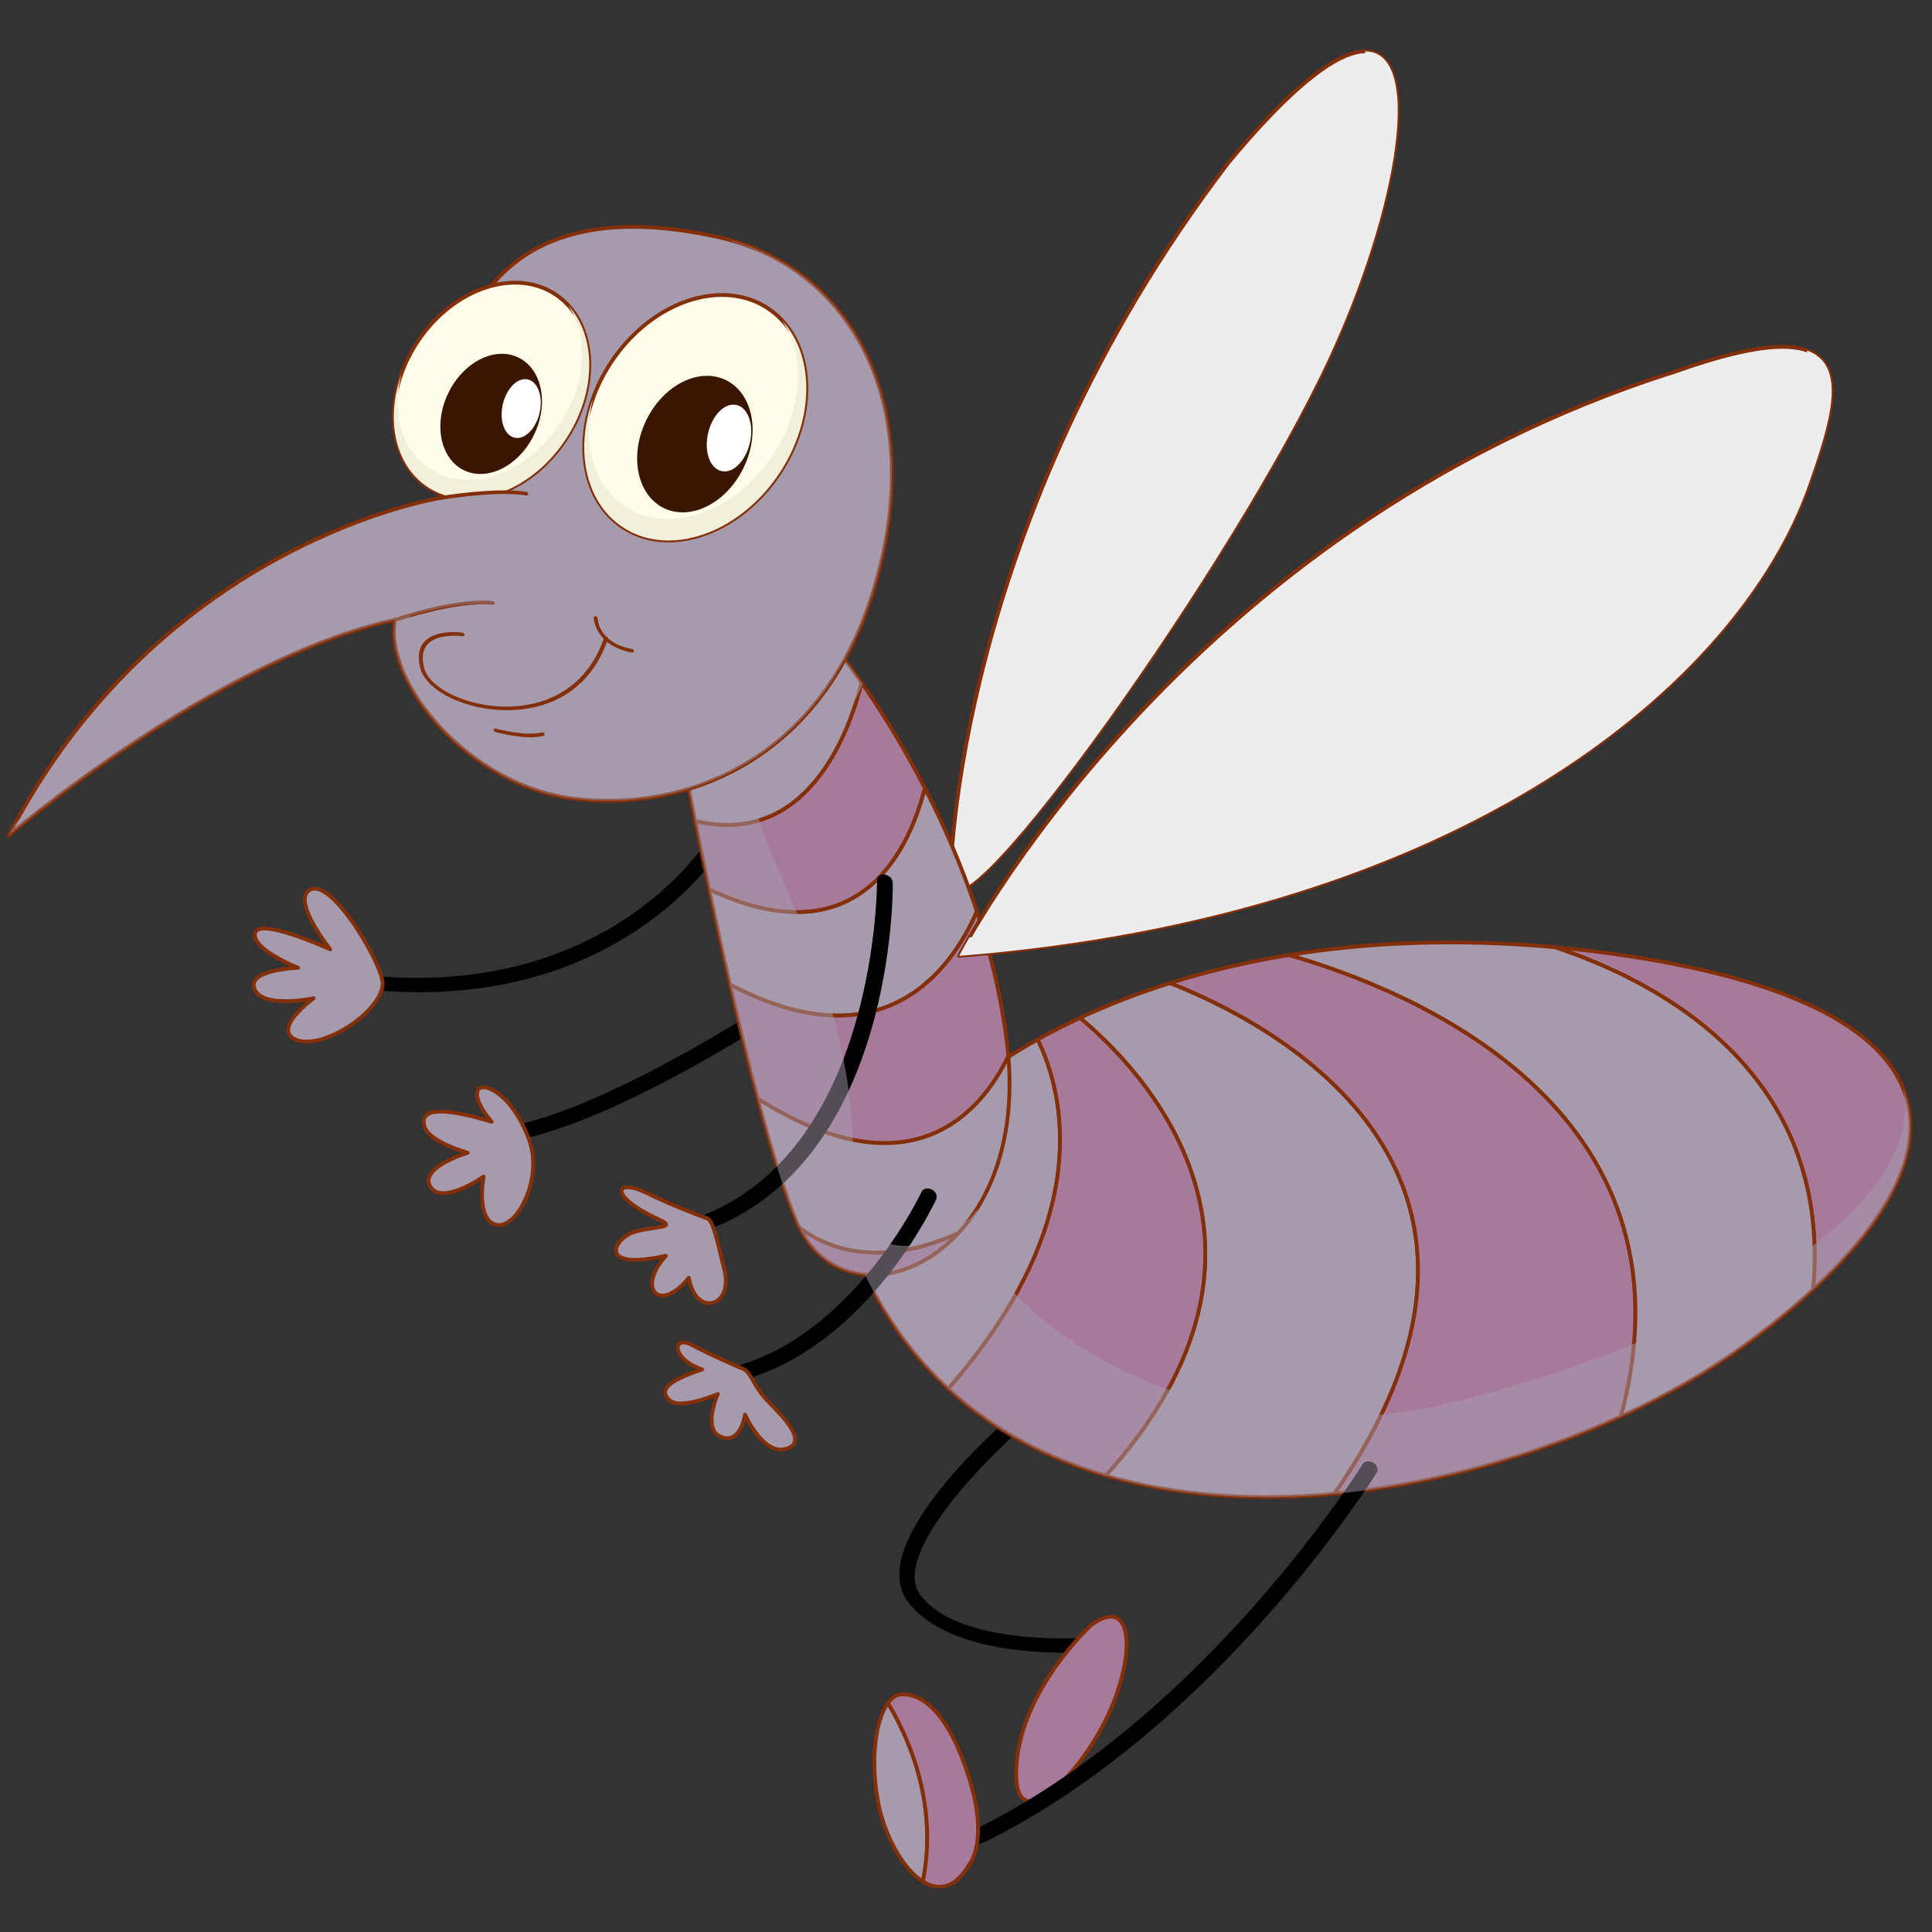 <svg xmlns="http://www.w3.org/2000/svg" xmlns:xlink="http://www.w3.org/1999/xlink" width="1080" zoomAndPan="magnify" viewBox="0 0 810 810" height="1080" preserveAspectRatio="xMidYMid meet" version="1.0"><rect x="0" y="0" width="810" height="810" fill="#333333" stroke="none"/><defs><clipPath id="7ca6145242"><path d="M 372 710 L 411 710 L 411 791.543 L 372 791.543 Z M 372 710 " clip-rule="nonzero"/></clipPath><clipPath id="65ad6062b8"><path d="M 371 709 L 411 709 L 411 791.543 L 371 791.543 Z M 371 709 " clip-rule="nonzero"/></clipPath><clipPath id="4f1ef04128"><path d="M 165 118 L 248 118 L 248 209 L 165 209 Z M 165 118 " clip-rule="nonzero"/></clipPath><clipPath id="7f1eb9d9ba"><path d="M 184.535 208.797 C 184.535 208.797 207.887 204.883 220.637 206.953 C 220.637 206.953 243.543 194.059 254.781 161.75 C 266.023 129.438 250.625 107.855 221.336 106.824 C 192.039 105.797 107.098 165.043 184.535 208.797 Z M 184.535 208.797 " clip-rule="nonzero"/></clipPath><clipPath id="5eddf52335"><path d="M 164 117 L 248 117 L 248 209 L 164 209 Z M 164 117 " clip-rule="nonzero"/></clipPath><clipPath id="b873ea7dfb"><path d="M 184.535 208.797 C 184.535 208.797 207.887 204.883 220.637 206.953 C 220.637 206.953 243.543 194.059 254.781 161.75 C 266.023 129.438 250.625 107.855 221.336 106.824 C 192.039 105.797 107.098 165.043 184.535 208.797 Z M 184.535 208.797 " clip-rule="nonzero"/></clipPath><clipPath id="4a312d1e2e"><path d="M 165 128 L 248 128 L 248 209 L 165 209 Z M 165 128 " clip-rule="nonzero"/></clipPath><clipPath id="5caf702408"><path d="M 184.535 208.797 C 184.535 208.797 207.887 204.883 220.637 206.953 C 220.637 206.953 243.543 194.059 254.781 161.75 C 266.023 129.438 250.625 107.855 221.336 106.824 C 192.039 105.797 107.098 165.043 184.535 208.797 Z M 184.535 208.797 " clip-rule="nonzero"/></clipPath><clipPath id="0e9be13c13"><path d="M 184 148 L 228 148 L 228 199 L 184 199 Z M 184 148 " clip-rule="nonzero"/></clipPath><clipPath id="44aad602b4"><path d="M 184.535 208.797 C 184.535 208.797 207.887 204.883 220.637 206.953 C 220.637 206.953 243.543 194.059 254.781 161.75 C 266.023 129.438 250.625 107.855 221.336 106.824 C 192.039 105.797 107.098 165.043 184.535 208.797 Z M 184.535 208.797 " clip-rule="nonzero"/></clipPath><clipPath id="1246800845"><path d="M 210 158 L 227 158 L 227 184 L 210 184 Z M 210 158 " clip-rule="nonzero"/></clipPath><clipPath id="4af7765c34"><path d="M 184.535 208.797 C 184.535 208.797 207.887 204.883 220.637 206.953 C 220.637 206.953 243.543 194.059 254.781 161.75 C 266.023 129.438 250.625 107.855 221.336 106.824 C 192.039 105.797 107.098 165.043 184.535 208.797 Z M 184.535 208.797 " clip-rule="nonzero"/></clipPath></defs><path fill="#000000" d="M 392.59 681.793 C 387.898 679.082 383.781 675.719 380.648 671.551 C 362.074 646.883 420.914 596.051 427.676 590.34 C 428.891 589.309 430.988 589.523 432.34 590.828 C 433.695 592.125 433.812 594.012 432.598 595.035 C 415.215 609.711 372.945 651.574 385.906 668.793 C 401.84 689.957 452.355 686.727 452.867 686.703 C 454.641 686.57 456.434 687.816 456.867 689.461 C 457.309 691.109 456.238 692.551 454.473 692.672 C 452.602 692.805 415.668 695.16 392.59 681.793 Z M 392.59 681.793 " fill-opacity="1" fill-rule="nonzero"/><path stroke-linecap="round" transform="matrix(2.832, 0, 0, 2.832, -82.936, -38.241)" fill-opacity="1" fill="#a87a9a" fill-rule="nonzero" stroke-linejoin="round" d="M 190.847 254.064 C 190.847 254.064 180.4 263.6 179.748 275.054 C 179.093 286.511 189.138 276.454 193.355 267.353 C 197.57 258.251 196.985 249.539 190.847 254.064 Z M 190.847 254.064 " stroke="#832f0a" stroke-width="0.565" stroke-opacity="1" stroke-miterlimit="4"/><path fill="#000000" d="M 156.641 414.688 C 155.609 414.09 154.855 413.066 154.762 411.957 C 154.617 410.312 155.977 409.098 157.797 409.25 C 255.355 417.449 295.535 353.719 295.926 353.062 C 296.734 351.754 298.68 351.457 300.297 352.391 C 300.316 352.406 300.34 352.418 300.355 352.434 C 301.984 353.41 302.652 355.285 301.84 356.617 C 301.43 357.289 259.707 423.738 158.316 415.223 C 157.719 415.168 157.137 414.977 156.641 414.688 Z M 156.641 414.688 " fill-opacity="1" fill-rule="nonzero"/><path fill="#000000" d="M 217.309 476.785 C 216.602 476.379 216.008 475.762 215.684 475.02 C 214.973 473.406 215.766 471.793 217.445 471.422 C 254.254 463.238 310.348 427.895 310.91 427.543 C 312.273 426.668 314.363 427.105 315.566 428.523 C 316.781 429.934 316.645 431.777 315.277 432.648 C 312.949 434.117 257.809 468.859 220.008 477.266 C 219.102 477.461 218.133 477.262 217.309 476.785 Z M 217.309 476.785 " fill-opacity="1" fill-rule="nonzero"/><path stroke-linecap="round" transform="matrix(2.832, 0, 0, 2.832, -82.936, -38.241)" fill-opacity="1" fill="#a69bac" fill-rule="nonzero" stroke-linejoin="round" d="M 79.402 147.386 C 82.625 150.915 85.985 157.396 85.943 159.119 C 85.839 163.245 77.062 168.985 73.195 167.466 C 69.326 165.946 75.72 161.28 75.72 161.28 C 75.72 161.28 68.281 162.887 66.981 159.971 C 65.679 157.052 73.408 156.767 73.408 156.767 C 73.408 156.767 66.523 154.077 67.054 151.644 C 67.583 149.208 78.158 154.035 78.158 154.035 C 78.158 154.035 72.873 147.366 74.844 145.477 C 75.946 144.426 77.653 145.472 79.402 147.386 Z M 79.402 147.386 " stroke="#832f0a" stroke-width="0.565" stroke-opacity="1" stroke-miterlimit="4"/><path stroke-linecap="round" transform="matrix(2.832, 0, 0, 2.832, -82.936, -38.241)" fill-opacity="1" fill="#a69bac" fill-rule="nonzero" stroke-linejoin="round" d="M 107.586 182.189 C 107.586 182.189 105.984 177.365 102.816 175.238 C 99.646 173.118 98.597 175.539 102.068 179.569 C 93.689 177.027 91.372 177.991 92.139 180.313 C 92.905 182.633 98.53 184.157 98.53 184.157 C 98.53 184.157 91.299 186.32 92.987 189.173 C 94.677 192.029 100.884 187.687 100.884 187.687 C 100.884 187.687 99.662 194.051 102.733 194.819 C 105.807 195.586 109.793 187.793 107.586 182.189 Z M 107.586 182.189 " stroke="#832f0a" stroke-width="0.565" stroke-opacity="1" stroke-miterlimit="4"/><path stroke-linecap="round" transform="matrix(2.832, 0, 0, 2.832, -82.936, -38.241)" fill-opacity="1" fill="#ededed" fill-rule="nonzero" stroke-linejoin="round" d="M 169.99 143.482 C 169.99 143.482 170.371 90.982 211.121 37.621 C 243.696 -1.621 240.409 37.264 224.661 69.318 C 208.913 101.373 169.234 156.126 169.99 143.482 Z M 169.99 143.482 " stroke="#832f0a" stroke-width="0.565" stroke-opacity="1" stroke-miterlimit="4"/><path fill="#ededed" d="M 553.293 158.074 C 584.543 94.469 598.457 21.379 572.262 21.543 C 576.523 41.207 572.363 87.398 517.25 192.781 C 459.734 302.781 419.344 345.77 398.691 362.246 C 398.48 366.055 398.469 368.109 398.469 368.109 C 396.328 403.918 508.695 248.855 553.293 158.074 Z M 553.293 158.074 " fill-opacity="1" fill-rule="nonzero"/><path stroke-linecap="round" transform="matrix(2.832, 0, 0, 2.832, -82.936, -38.241)" fill-opacity="1" fill="#a69bac" fill-rule="nonzero" stroke-linejoin="round" d="M 202.495 159.04 C 197.465 160.628 193.021 162.397 189.166 164.193 C 198.339 171.827 223.679 197.834 192.977 231.959 C 203.533 235.044 215.167 235.742 226.835 234.653 C 260.737 185.932 215.644 164.143 202.495 159.04 Z M 202.495 159.04 " stroke="#832f0a" stroke-width="0.565" stroke-opacity="1" stroke-miterlimit="4"/><path stroke-linecap="round" transform="matrix(2.832, 0, 0, 2.832, -82.936, -38.241)" fill-opacity="1" fill="#a69bac" fill-rule="nonzero" stroke-linejoin="round" d="M 182.906 167.386 C 173.76 172.481 169.353 176.974 169.353 176.974 C 169.353 176.974 163.997 187.438 156.351 200.037 C 159.704 207.823 164.249 214.11 169.662 219.104 C 191.696 193.964 186.669 175.081 182.906 167.386 Z M 182.906 167.386 " stroke="#832f0a" stroke-width="0.565" stroke-opacity="1" stroke-miterlimit="4"/><path stroke-linecap="round" transform="matrix(2.832, 0, 0, 2.832, -82.936, -38.241)" fill-opacity="1" fill="#a87a9a" fill-rule="nonzero" stroke-linejoin="round" d="M 189.166 164.193 C 186.875 165.261 184.791 166.336 182.906 167.385 C 186.669 175.08 191.696 193.962 169.662 219.103 C 176.312 225.242 184.278 229.413 192.977 231.958 C 223.679 197.834 198.339 171.827 189.166 164.193 Z M 189.166 164.193 " stroke="#832f0a" stroke-width="0.565" stroke-opacity="1" stroke-miterlimit="4"/><path stroke-linecap="round" transform="matrix(2.832, 0, 0, 2.832, -82.936, -38.241)" fill-opacity="1" fill="#a87a9a" fill-rule="nonzero" stroke-linejoin="round" d="M 220.125 154.886 C 213.596 155.946 207.725 157.393 202.495 159.04 C 215.643 164.142 260.737 185.932 226.836 234.653 C 241.634 233.273 256.484 229.035 269.258 223.181 C 281.606 177.118 237.224 159.771 220.125 154.886 Z M 220.125 154.886 " stroke="#832f0a" stroke-width="0.565" stroke-opacity="1" stroke-miterlimit="4"/><path stroke-linecap="round" transform="matrix(2.832, 0, 0, 2.832, -82.936, -38.241)" fill-opacity="1" fill="#a87a9a" fill-rule="nonzero" stroke-linejoin="round" d="M 262.835 154.052 C 261.688 153.93 260.558 153.821 259.434 153.721 C 274.816 158.812 300.616 172.212 297.704 204.391 C 322.483 181.556 318.044 160.328 262.835 154.052 Z M 262.835 154.052 " stroke="#832f0a" stroke-width="0.565" stroke-opacity="1" stroke-miterlimit="4"/><path stroke-linecap="round" transform="matrix(2.832, 0, 0, 2.832, -82.936, -38.241)" fill-opacity="1" fill="#a69bac" fill-rule="nonzero" stroke-linejoin="round" d="M 259.434 153.721 C 244.358 152.377 231.282 153.069 220.125 154.886 C 237.224 159.772 281.606 177.118 269.258 223.183 C 276.379 219.915 282.858 216.151 288.322 212.1 C 291.796 209.523 294.929 206.948 297.704 204.391 C 300.614 172.212 274.815 158.812 259.434 153.721 Z M 259.434 153.721 " stroke="#832f0a" stroke-width="0.565" stroke-opacity="1" stroke-miterlimit="4"/><path stroke-linecap="round" transform="matrix(2.832, 0, 0, 2.832, -82.936, -38.241)" fill-opacity="1" fill="#a87a9a" fill-rule="nonzero" stroke-linejoin="round" d="M 166.205 130.182 C 162.771 123.505 159.336 118.145 156.848 114.57 C 154.913 122.174 148.692 138.986 132.196 135.032 C 132.727 137.709 133.431 141.195 134.267 145.175 C 157.053 155.92 164.193 138.244 166.205 130.182 Z M 166.205 130.182 " stroke="#832f0a" stroke-width="0.565" stroke-opacity="1" stroke-miterlimit="4"/><path stroke-linecap="round" transform="matrix(2.832, 0, 0, 2.832, -82.936, -38.241)" fill-opacity="1" fill="#a69bac" fill-rule="nonzero" stroke-linejoin="round" d="M 173.903 148.435 C 171.672 141.668 168.943 135.511 166.205 130.182 C 164.193 138.244 157.053 155.92 134.267 145.174 C 135.16 149.448 136.205 154.279 137.341 159.262 C 160.458 171.414 170.408 156.513 173.903 148.435 Z M 173.903 148.435 " stroke="#832f0a" stroke-width="0.565" stroke-opacity="1" stroke-miterlimit="4"/><path stroke-linecap="round" transform="matrix(2.832, 0, 0, 2.832, -82.936, -38.241)" fill-opacity="1" fill="#a69bac" fill-rule="nonzero" stroke-linejoin="round" d="M 156.848 114.569 C 154.617 111.365 153.151 109.581 153.151 109.581 L 131.104 129.428 C 131.104 129.428 131.507 131.552 132.196 135.032 C 148.69 138.985 154.913 122.173 156.848 114.569 Z M 156.848 114.569 " stroke="#832f0a" stroke-width="0.565" stroke-opacity="1" stroke-miterlimit="4"/><path stroke-linecap="round" transform="matrix(2.832, 0, 0, 2.832, -82.936, -38.241)" fill-opacity="1" fill="#a87a9a" fill-rule="nonzero" stroke-linejoin="round" d="M 147.626 195.244 C 152.17 204.517 163.502 204.364 171.17 196.046 C 165.318 198.707 155.766 201.275 147.626 195.244 Z M 147.626 195.244 " stroke="#832f0a" stroke-width="0.565" stroke-opacity="1" stroke-miterlimit="4"/><path stroke-linecap="round" transform="matrix(2.832, 0, 0, 2.832, -82.936, -38.241)" fill-opacity="1" fill="#a87a9a" fill-rule="nonzero" stroke-linejoin="round" d="M 178.564 169.859 C 178.557 169.771 178.556 169.69 178.548 169.6 C 177.771 162.124 176.069 154.997 173.903 148.433 C 170.407 156.512 160.456 171.414 137.34 159.261 C 138.624 164.91 140.025 170.738 141.46 176.163 C 164.723 190.816 174.917 177.476 178.564 169.859 Z M 178.564 169.859 " stroke="#832f0a" stroke-width="0.565" stroke-opacity="1" stroke-miterlimit="4"/><path stroke-linecap="round" transform="matrix(2.832, 0, 0, 2.832, -82.936, -38.241)" fill-opacity="1" fill="#a69bac" fill-rule="nonzero" stroke-linejoin="round" d="M 171.17 196.046 C 176.148 190.642 179.573 181.804 178.564 169.861 C 174.917 177.476 164.723 190.817 141.46 176.165 C 143.403 183.52 145.402 190.128 147.255 194.48 C 147.369 194.748 147.501 194.99 147.626 195.244 C 155.766 201.275 165.318 198.707 171.17 196.046 Z M 171.17 196.046 " stroke="#832f0a" stroke-width="0.565" stroke-opacity="1" stroke-miterlimit="4"/><path fill="#000000" d="M 296.203 514.309 C 295.652 513.988 295.168 513.547 294.828 512.996 C 293.855 511.473 294.312 509.719 295.859 509.09 C 367.887 479.602 367.715 370.25 367.703 369.152 C 367.688 367.52 369.156 366.41 370.984 366.684 C 372.809 366.945 374.297 368.492 374.312 370.125 C 374.355 374.754 374.5 483.887 299.383 514.625 C 298.387 515.035 297.188 514.879 296.203 514.309 Z M 296.203 514.309 " fill-opacity="1" fill-rule="nonzero"/><path fill="#000000" d="M 307.945 578.324 C 307.285 577.938 306.723 577.375 306.379 576.68 C 305.602 575.082 306.301 573.438 307.949 572.984 C 358.148 559.422 386.07 500.332 386.352 499.73 C 387.008 498.316 388.914 497.852 390.617 498.699 C 392.344 499.555 393.168 501.402 392.508 502.816 C 391.344 505.332 363.332 564.562 310.785 578.762 C 309.852 579.012 308.816 578.828 307.945 578.324 Z M 307.945 578.324 " fill-opacity="1" fill-rule="nonzero"/><path stroke-linecap="round" transform="matrix(2.832, 0, 0, 2.832, -82.936, -38.241)" fill-opacity="1" fill="#a69bac" fill-rule="nonzero" stroke-linejoin="round" d="M 134.046 193.902 C 134.046 193.902 129.658 192.371 124.99 190.102 C 120.324 187.83 119.279 190.546 126.636 193.939 C 129.853 195.371 126.204 194.988 123.235 195.864 C 120.265 196.744 117.386 201.714 127.865 199.413 C 123.488 204.238 126.888 208.085 131.253 202.674 C 132.363 208.654 137.783 206.888 136.562 201.707 C 135.342 196.526 134.836 194.361 134.046 193.902 Z M 134.046 193.902 " stroke="#832f0a" stroke-width="0.565" stroke-opacity="1" stroke-miterlimit="4"/><path stroke-linecap="round" transform="matrix(2.832, 0, 0, 2.832, -82.936, -38.241)" fill-opacity="1" fill="#a69bac" fill-rule="nonzero" stroke-linejoin="round" d="M 139.423 216.207 C 139.423 216.207 134.894 214.307 131.802 212.66 C 128.711 211.014 128.664 214.739 133.249 216.239 C 127.828 218.007 126.819 219.442 128.477 220.835 C 130.133 222.227 135.542 219.876 135.542 219.876 C 135.542 219.876 133.189 225.151 136.074 226.245 C 138.958 227.338 139.576 222.932 139.576 222.932 C 139.576 222.932 142.245 228.952 145.603 228.01 C 148.962 227.069 145.437 223.44 143.108 221.081 C 140.78 218.725 140.609 216.893 139.423 216.207 Z M 139.423 216.207 " stroke="#832f0a" stroke-width="0.565" stroke-opacity="1" stroke-miterlimit="4"/><path fill="#000000" d="M 408.766 772.387 C 408.277 772.105 407.844 771.719 407.504 771.246 C 406.441 769.762 406.77 767.969 408.262 767.246 C 505.172 719.832 570.645 614.93 571.289 613.879 C 572.102 612.559 574.047 612.273 575.66 613.211 C 575.688 613.227 575.707 613.238 575.73 613.25 C 577.363 614.238 578.02 616.117 577.199 617.441 C 576.543 618.512 510.332 724.59 412.113 772.637 C 411.105 773.129 409.82 772.996 408.766 772.387 Z M 408.766 772.387 " fill-opacity="1" fill-rule="nonzero"/><path stroke-linecap="round" transform="matrix(2.832, 0, 0, 2.832, -82.936, -38.241)" fill-opacity="1" fill="#a69bac" fill-rule="nonzero" stroke-linejoin="round" d="M 160.733 265.625 C 158.851 268.198 158.091 274.3 159.328 280.55 C 160.247 285.18 162.894 290.157 165.901 292.045 C 168.347 280.059 163.314 269.855 160.733 265.625 Z M 160.733 265.625 " stroke="#832f0a" stroke-width="0.565" stroke-opacity="1" stroke-miterlimit="4"/><g clip-path="url(#7ca6145242)"><path fill="#a87a9a" d="M 406.328 745.633 C 397.996 718.738 387.121 709.996 377.926 710.391 C 375.777 710.48 373.871 711.809 372.258 714.027 C 379.562 726.008 393.816 754.906 386.891 788.852 C 393.371 792.922 400.434 791.941 406.398 781.637 C 406.398 781.637 414.664 772.531 406.328 745.633 Z M 406.328 745.633 " fill-opacity="1" fill-rule="nonzero"/></g><g clip-path="url(#65ad6062b8)"><path stroke-linecap="round" transform="matrix(2.832, 0, 0, 2.832, -82.936, -38.241)" fill="none" stroke-linejoin="round" d="M 172.766 276.785 C 169.823 267.288 165.983 264.201 162.736 264.341 C 161.978 264.372 161.305 264.841 160.735 265.625 C 163.314 269.855 168.347 280.059 165.902 292.045 C 168.19 293.482 170.684 293.136 172.79 289.498 C 172.79 289.498 175.709 286.282 172.766 276.785 Z M 172.766 276.785 " stroke="#832f0a" stroke-width="0.565" stroke-opacity="1" stroke-miterlimit="4"/></g><path stroke-linecap="round" transform="matrix(2.832, 0, 0, 2.832, -82.936, -38.241)" fill-opacity="1" fill="#ededed" fill-rule="nonzero" stroke-linejoin="round" d="M 171.29 155.006 C 171.29 155.006 203.671 91.797 277.166 68.554 C 305.541 58.436 302.154 70.701 296.958 85.407 C 286.691 114.476 246.039 149.042 171.29 155.006 Z M 171.29 155.006 " stroke="#832f0a" stroke-width="0.565" stroke-opacity="1" stroke-miterlimit="4"/><path fill="#ededed" d="M 758.035 203.637 C 767.457 176.961 774.742 153.168 757.691 147 C 753.688 171.996 737.32 214.156 679.941 267.387 C 598.336 343.113 478.223 390.008 406.457 392.992 C 403.566 397.977 402.148 400.746 402.148 400.746 C 613.836 383.855 728.961 285.965 758.035 203.637 Z M 758.035 203.637 " fill-opacity="1" fill-rule="nonzero"/><path fill="#a69bac" d="M 797.816 456.168 C 808.344 504.164 723.723 559.211 610.059 587.629 C 490.461 617.547 400.293 536.988 409.922 506.602 C 402.355 519.66 356.695 541.16 357.492 489.32 C 360.391 399.457 296.027 331.672 322.859 324.328 C 344.211 318.012 355.996 299.602 361.762 286.973 C 361.594 286.738 361.41 286.457 361.246 286.223 C 354.93 277.148 350.773 272.102 350.773 272.102 L 288.34 328.305 C 288.34 328.305 289.477 334.32 291.43 344.176 C 292.934 351.758 294.93 361.629 297.293 372.902 C 299.828 385.008 302.785 398.684 306 412.801 C 309.637 428.801 313.609 445.305 317.668 460.668 C 323.172 481.5 328.832 500.211 334.082 512.539 C 334.402 513.301 334.781 513.98 335.129 514.703 C 341.125 526.941 351.297 533.375 362.648 534.379 C 371.82 553.625 383.664 569.469 397.535 582.273 C 416.367 599.66 438.922 611.473 463.559 618.68 C 493.453 627.422 526.398 629.395 559.445 626.309 C 601.348 622.402 643.402 610.398 679.582 593.82 C 699.75 584.57 718.098 573.91 733.566 562.438 C 743.41 555.137 752.281 547.844 760.141 540.602 C 793.219 510.129 807.891 480.672 797.816 456.168 Z M 797.816 456.168 " fill-opacity="0.5" fill-rule="nonzero"/><path stroke-linecap="round" transform="matrix(2.832, 0, 0, 2.832, -82.936, -38.241)" fill-opacity="1" fill="#a69bac" fill-rule="nonzero" stroke-linejoin="round" d="M 94.448 87.229 C 94.448 87.229 53.248 93.577 30.565 137.199 C 30.565 137.199 61.179 111.06 87.745 105.279 C 86.042 114.299 98.435 129.749 114.168 131.74 C 129.9 133.731 151.241 126.85 158.953 99.764 C 166.666 72.676 154.693 52.851 135.791 48.637 C 116.89 44.426 93.093 46.232 94.448 87.229 Z M 94.448 87.229 " stroke="#832f0a" stroke-width="0.565" stroke-opacity="1" stroke-miterlimit="4"/><path fill="#832f0a" d="M 256.879 270.734 C 249.176 266.273 248.906 259.062 248.902 258.973 C 248.895 258.559 249.254 258.285 249.715 258.344 C 250.172 258.402 250.543 258.785 250.555 259.191 C 250.57 259.621 251 269.57 265.039 272.102 C 265.492 272.195 265.852 272.586 265.832 272.988 C 265.824 273.398 265.441 273.656 264.984 273.574 C 261.633 272.969 258.984 271.953 256.879 270.734 Z M 256.879 270.734 " fill-opacity="1" fill-rule="nonzero"/><g clip-path="url(#4f1ef04128)"><g clip-path="url(#7f1eb9d9ba)"><path fill="#fffde9" d="M 235.375 186.785 C 219.543 208.344 193.586 215.531 177.41 202.84 C 161.23 190.156 160.938 162.383 176.758 140.828 C 192.598 119.27 218.547 112.086 234.738 124.777 C 250.93 137.465 251.207 165.227 235.375 186.785 Z M 235.375 186.785 " fill-opacity="1" fill-rule="nonzero"/></g></g><g clip-path="url(#5eddf52335)"><g clip-path="url(#b873ea7dfb)"><path stroke-linecap="round" transform="matrix(2.832, 0, 0, 2.832, -82.936, -38.241)" fill="none" stroke-linejoin="round" d="M 112.4 79.456 C 106.809 87.069 97.644 89.606 91.932 85.125 C 86.218 80.647 86.115 70.84 91.701 63.229 C 97.295 55.617 106.458 53.08 112.175 57.561 C 117.892 62.041 117.99 71.844 112.4 79.456 Z M 112.4 79.456 " stroke="#832f0a" stroke-width="0.565" stroke-opacity="1" stroke-miterlimit="4"/></g></g><g clip-path="url(#4a312d1e2e)"><g clip-path="url(#5caf702408)"><path fill="#f2efda" d="M 238.195 128.023 C 247.34 141.422 245.676 162.883 232.984 180.145 C 218.066 200.461 193.625 207.23 178.383 195.277 C 167.879 187.047 164.477 172.066 168.266 156.898 C 161.992 174.691 165.051 193.16 177.41 202.84 C 193.59 215.531 219.547 208.344 235.379 186.785 C 249.984 166.91 250.836 141.766 238.195 128.023 Z M 238.195 128.023 " fill-opacity="1" fill-rule="nonzero"/></g></g><g clip-path="url(#0e9be13c13)"><g clip-path="url(#44aad602b4)"><path fill="#3a1600" d="M 187.41 165.965 C 181.594 179.227 185.18 193.375 195.406 197.551 C 205.621 201.723 218.633 194.352 224.445 181.086 C 230.262 167.82 226.676 153.672 216.453 149.504 C 206.23 145.324 193.23 152.699 187.41 165.965 Z M 187.41 165.965 " fill-opacity="1" fill-rule="nonzero"/></g></g><g clip-path="url(#1246800845)"><g clip-path="url(#4af7765c34)"><path fill="#ffffff" d="M 210.938 168.965 C 209.203 175.656 211.195 182.125 215.375 183.402 C 219.566 184.688 224.367 180.297 226.098 173.609 C 227.832 166.926 225.828 160.453 221.656 159.184 C 217.461 157.891 212.664 162.281 210.938 168.965 Z M 210.938 168.965 " fill-opacity="1" fill-rule="nonzero"/></g></g><path fill="#a69bac" d="M 322.805 211.547 C 304.816 236.047 275.332 244.203 256.953 229.793 C 238.566 215.375 238.246 183.828 256.215 159.332 C 274.203 134.84 303.688 126.68 322.082 141.094 C 340.477 155.512 340.797 187.062 322.805 211.547 Z M 322.805 211.547 " fill-opacity="0.4" fill-rule="nonzero"/><path stroke-linecap="round" transform="matrix(2.832, 0, 0, 2.832, -82.936, -38.241)" fill-opacity="1" fill="#fffde9" fill-rule="nonzero" stroke-linejoin="round" d="M 143.972 84.564 C 137.621 93.213 127.208 96.095 120.719 91.005 C 114.227 85.913 114.112 74.775 120.459 66.127 C 126.811 57.48 137.221 54.599 143.716 59.687 C 150.209 64.779 150.322 75.916 143.972 84.564 Z M 143.972 84.564 " stroke="#832f0a" stroke-width="0.565" stroke-opacity="1" stroke-miterlimit="4"/><path fill="#f2efda" d="M 327.98 134.496 C 338.375 149.715 336.48 174.098 322.066 193.711 C 305.121 216.789 277.355 224.477 260.031 210.895 C 248.098 201.543 244.238 184.52 248.539 167.301 C 241.41 187.508 244.895 208.488 258.934 219.492 C 277.312 233.906 306.801 225.746 324.785 201.25 C 341.383 178.668 342.352 150.102 327.98 134.496 Z M 327.98 134.496 " fill-opacity="1" fill-rule="nonzero"/><path fill="#3a1600" d="M 270.293 177.59 C 263.684 192.66 267.758 208.734 279.375 213.477 C 290.98 218.219 305.758 209.844 312.363 194.773 C 318.973 179.707 314.898 163.629 303.281 158.887 C 291.672 154.141 276.902 162.523 270.293 177.59 Z M 270.293 177.59 " fill-opacity="1" fill-rule="nonzero"/><path fill="#ffffff" d="M 297.023 181.012 C 295.055 188.617 297.316 195.953 302.066 197.402 C 306.824 198.867 312.273 193.871 314.246 186.277 C 316.215 178.684 313.941 171.332 309.195 169.895 C 304.43 168.426 298.977 173.406 297.023 181.012 Z M 297.023 181.012 " fill-opacity="1" fill-rule="nonzero"/><path fill="#832f0a" d="M 186.223 291.156 C 180.957 288.102 177.312 284.266 176.254 280.258 C 174.934 275.227 175.59 271.352 178.227 268.734 C 183.227 263.75 193.48 265.195 193.91 265.258 C 194.371 265.328 194.742 265.707 194.742 266.117 C 194.75 266.527 194.383 266.801 193.926 266.734 C 193.824 266.727 184.031 265.355 179.52 269.848 C 177.219 272.145 176.66 275.605 177.859 280.156 C 179.609 286.82 190.094 293.25 202.801 295.434 C 221.516 298.66 244.609 292.961 253.297 267.285 C 253.422 266.91 253.883 266.754 254.316 266.938 C 254.746 267.109 255.008 267.562 254.879 267.938 C 245.934 294.379 222.094 300.238 202.77 296.906 C 196.465 295.812 190.75 293.773 186.223 291.156 Z M 186.223 291.156 " fill-opacity="1" fill-rule="nonzero"/><path fill="#832f0a" d="M 207.48 306.812 C 207.164 306.629 206.961 306.293 207.016 305.977 C 207.074 305.578 207.496 305.363 207.941 305.48 C 208.066 305.52 220.383 308.879 227.145 307.066 C 227.562 306.953 228.051 307.191 228.246 307.582 C 228.441 307.984 228.27 308.398 227.855 308.504 C 220.641 310.441 208.246 307.059 207.723 306.914 C 207.633 306.891 207.555 306.855 207.48 306.812 Z M 207.48 306.812 " fill-opacity="1" fill-rule="nonzero"/><path fill="#832f0a" d="M 165.203 260.531 C 165.051 260.445 164.918 260.324 164.836 260.168 C 164.617 259.777 164.754 259.359 165.156 259.219 C 166.203 258.848 191.012 250.387 206.523 252.008 C 206.977 252.059 207.371 252.426 207.395 252.836 C 207.422 253.25 207.07 253.543 206.617 253.492 C 191.48 251.91 166.215 260.547 165.961 260.629 C 165.719 260.711 165.438 260.672 165.203 260.531 Z M 165.203 260.531 " fill-opacity="1" fill-rule="nonzero"/><path fill="#832f0a" d="M 184.184 209.41 C 183.992 209.301 183.836 209.125 183.762 208.93 C 183.605 208.52 183.824 208.129 184.258 208.055 C 185.215 207.895 207.895 204.148 220.645 206.219 C 221.109 206.281 221.469 206.684 221.461 207.086 C 221.461 207.5 221.086 207.766 220.633 207.691 C 208.184 205.668 185.051 209.5 184.82 209.535 C 184.602 209.57 184.375 209.52 184.184 209.41 Z M 184.184 209.41 " fill-opacity="1" fill-rule="nonzero"/><path fill="#a69bac" d="M 367.211 244.301 C 388.375 169.984 357.219 114.973 306.582 100.758 C 306.785 100.969 306.977 101.184 307.176 101.371 C 348.305 112.926 379.113 173.273 348.445 250.316 C 317.777 327.371 237.887 344.039 200.363 312.5 C 162.836 280.961 172.086 258.117 172.086 258.117 C 172.086 258.117 189.816 252.445 203.82 253.203 C 217.824 253.957 226.055 243.195 210.215 243.016 C 115.727 238.562 35.023 314.547 6.359 345.336 C 5.449 347 4.516 348.609 3.625 350.32 C 3.625 350.32 90.324 276.293 165.559 259.922 C 160.734 285.465 195.832 329.223 240.387 334.859 C 284.934 340.496 345.371 321.012 367.211 244.301 Z M 367.211 244.301 " fill-opacity="0.4" fill-rule="nonzero"/></svg>